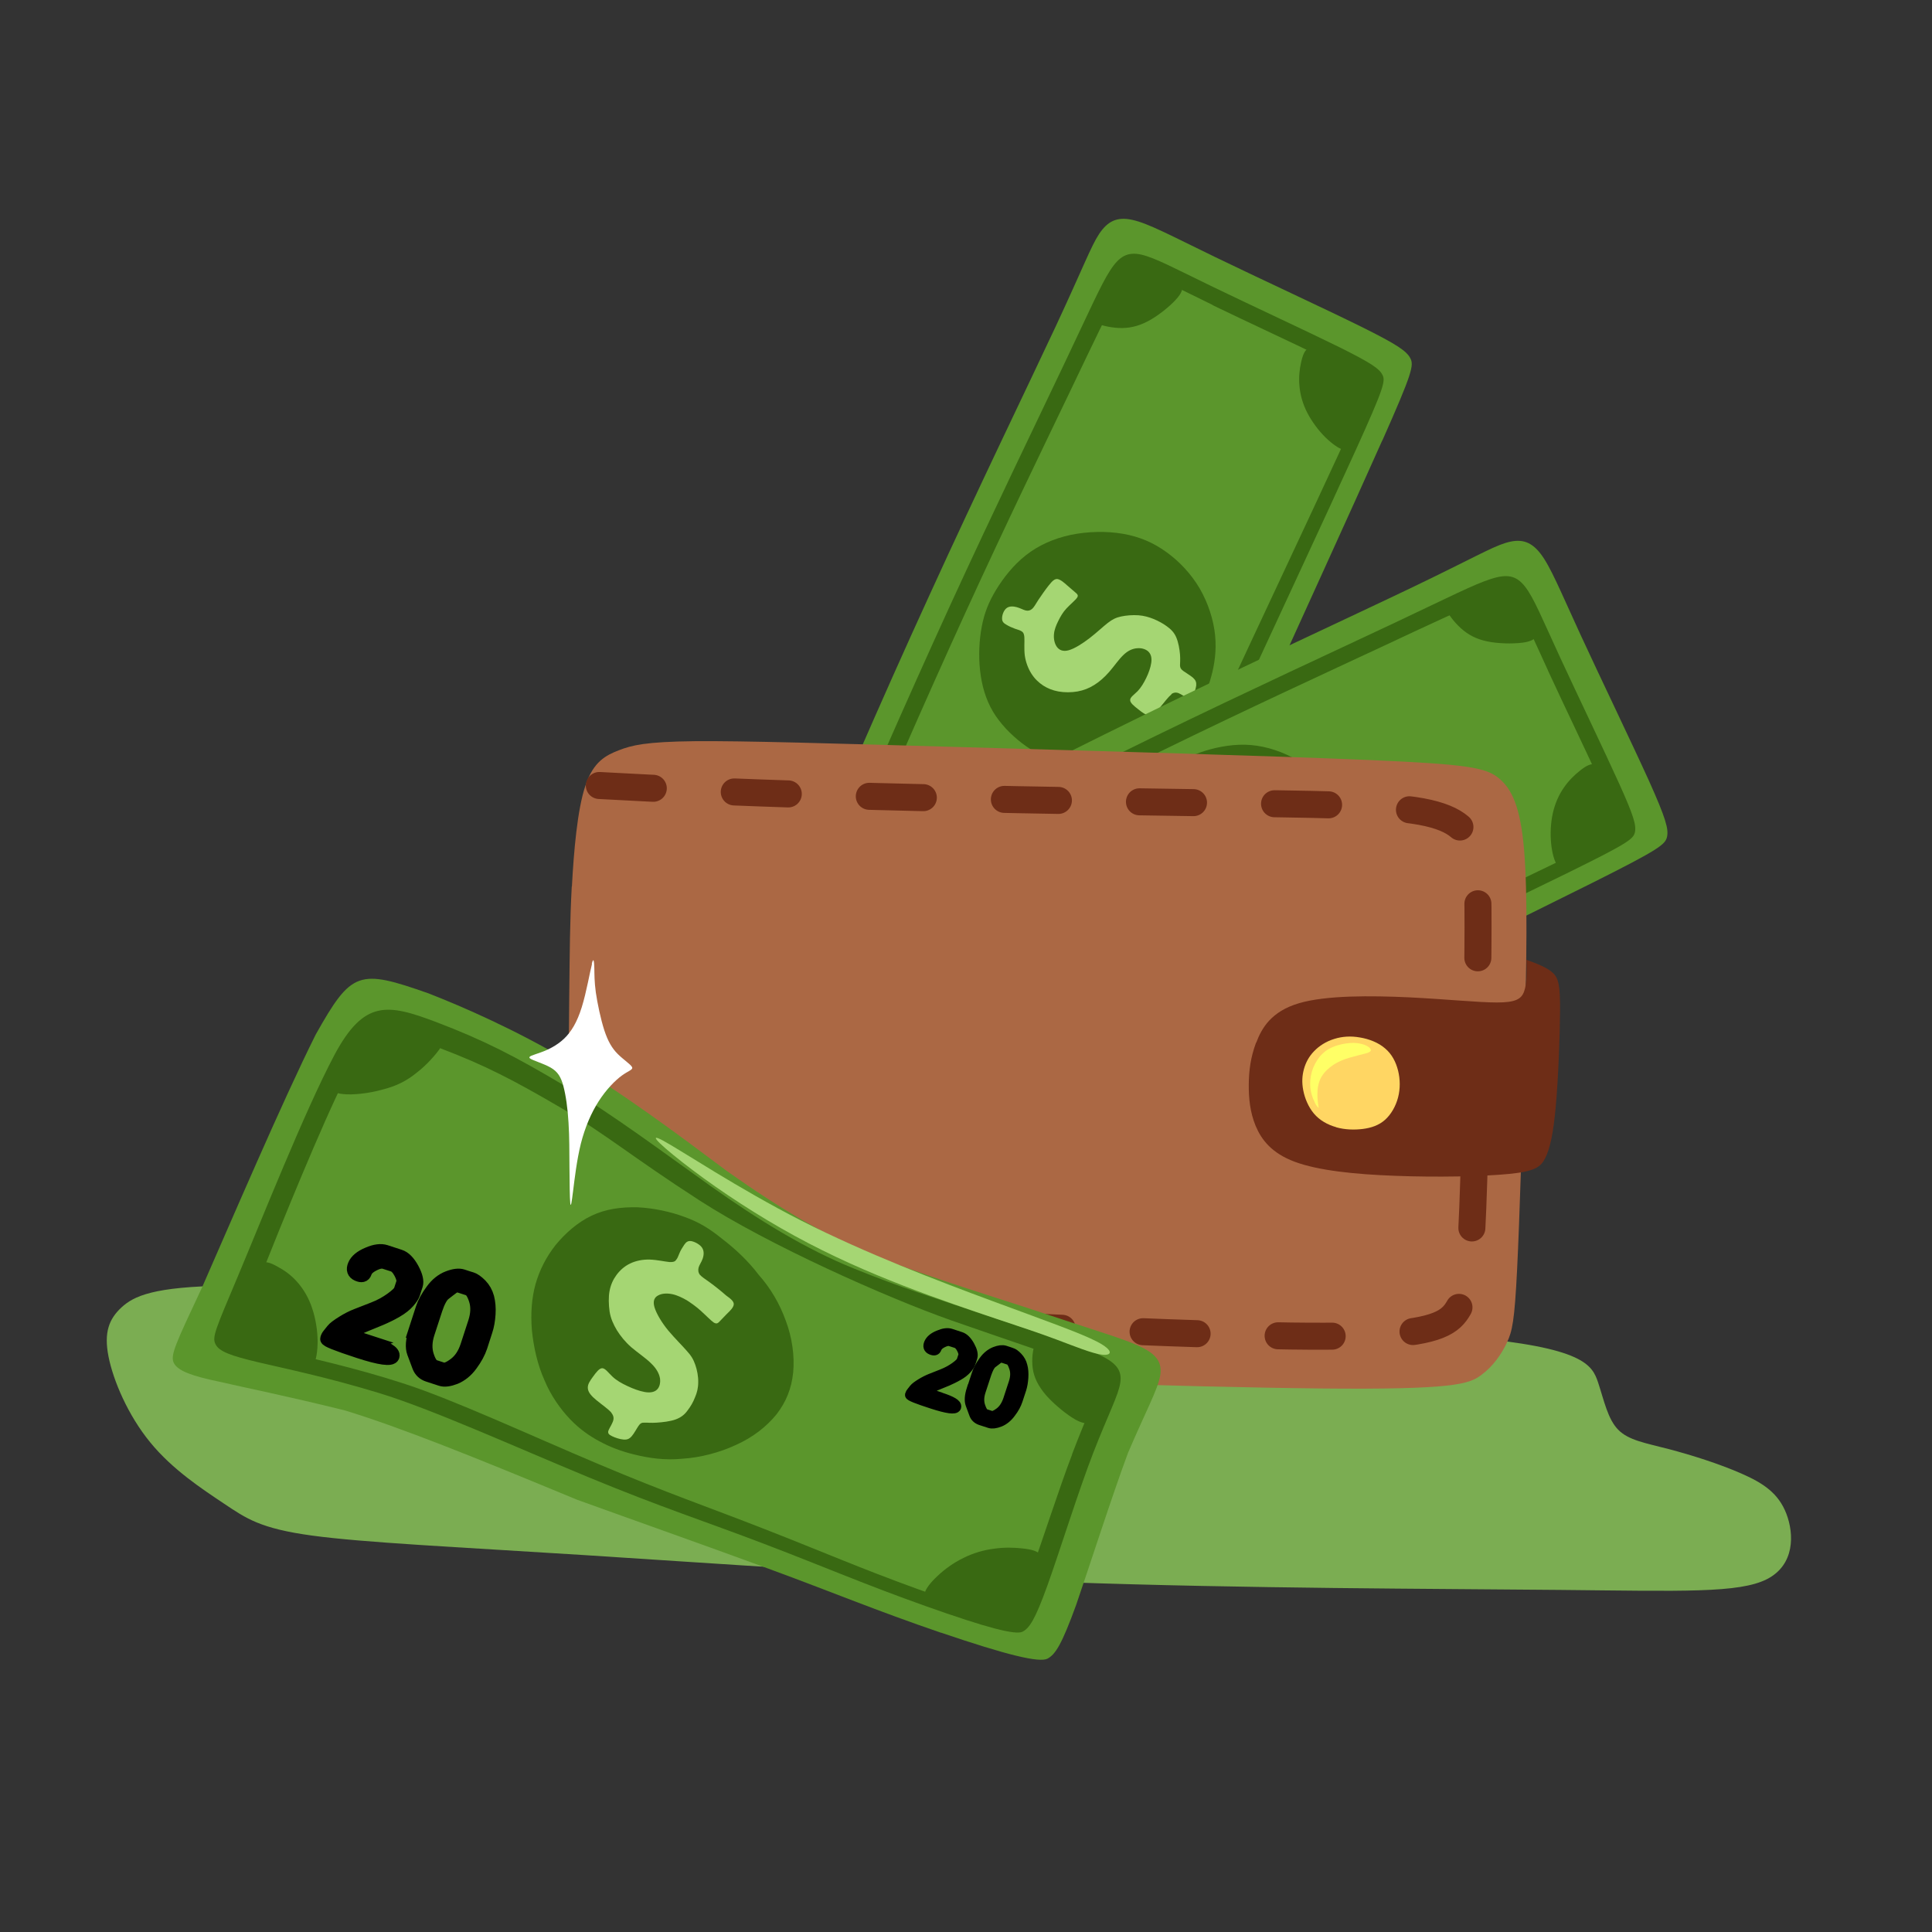 <?xml version="1.0" encoding="UTF-8"?>
<!DOCTYPE svg PUBLIC "-//W3C//DTD SVG 1.1//EN" "http://www.w3.org/Graphics/SVG/1.1/DTD/svg11.dtd">
<!-- Creator: CorelDRAW 2017 -->
<svg xmlns="http://www.w3.org/2000/svg" xml:space="preserve" width="143mm" height="143mm" version="1.1" style="shape-rendering:geometricPrecision; text-rendering:geometricPrecision; image-rendering:optimizeQuality; fill-rule:evenodd; clip-rule:evenodd"
viewBox="0 0 14300 14300"
 xmlns:xlink="http://www.w3.org/1999/xlink">
 <rect x="0" y="0" width="14300" height="14300" fill="#333333" stroke="none"/>
 <defs>
  <style type="text/css">
   <![CDATA[
    .str1 {stroke:black;stroke-width:100}
    .str2 {stroke:black;stroke-width:75}
    .str0 {stroke:#6E2D17;stroke-width:200;stroke-linecap:round;stroke-linejoin:round;stroke-dasharray:400 600}
    .fil5 {fill:none}
    .fil10 {fill:none;fill-rule:nonzero}
    .fil1 {fill:#396912}
    .fil0 {fill:#5B962C}
    .fil6 {fill:#6E2D17}
    .fil3 {fill:#7BAD52}
    .fil2 {fill:#A5D673}
    .fil4 {fill:#AB6844}
    .fil7 {fill:#FFD663}
    .fil8 {fill:#FFFF66}
    .fil11 {fill:white}
    .fil9 {fill:black;fill-rule:nonzero}
   ]]>
  </style>
 </defs>
 <g id="Слой_x0020_1">
  <g id="_1499427901408">
   <g>
    <path class="fil0" d="M10231 3260c-223,502 -657,1450 -993,2191 -336,741 -574,1275 -742,1657 -169,382 -268,613 -344,766 -76,153 -130,228 -194,247 -64,19 -138,-19 -505,-202 -367,-183 -1026,-511 -1357,-697 -331,-187 -332,-232 -146,-689 187,-457 562,-1326 930,-2129 367,-804 726,-1543 933,-1986 207,-444 261,-593 322,-686 62,-93 131,-131 249,-104 119,27 287,118 611,275 324,157 805,379 1078,514 273,135 339,183 366,235 27,52 15,108 -208,610z"/>
    <path class="fil1" d="M9938 3327c-30,-8 -80,-43 -130,-92 -49,-49 -98,-114 -132,-180 -34,-66 -53,-135 -58,-200 -6,-64 1,-125 13,-176 12,-52 27,-95 64,-106 36,-11 93,11 164,47 71,36 157,86 212,122 54,36 77,57 87,83 10,26 7,57 -18,127 -25,70 -72,179 -101,243 -29,64 -40,83 -50,102 -11,19 -21,38 -51,31z"/>
    <path class="fil1" d="M8125 2396c35,15 110,33 182,32 71,-1 139,-20 214,-64 74,-44 155,-112 196,-162 41,-50 41,-81 18,-107 -23,-26 -71,-48 -123,-70 -53,-23 -111,-46 -156,-56 -45,-10 -78,-8 -115,19 -37,27 -80,78 -116,136 -36,58 -67,123 -86,163 -20,40 -29,54 -36,68 -7,14 -12,26 24,42z"/>
    <path class="fil1" d="M8869 5237c-40,68 -88,131 -156,194 -69,63 -158,126 -261,169 -103,43 -221,66 -330,72 -109,6 -209,-6 -301,-35 -92,-29 -176,-75 -258,-137 -81,-63 -160,-143 -214,-234 -54,-92 -83,-195 -95,-305 -12,-110 -6,-226 13,-325 19,-99 51,-180 105,-269 54,-89 129,-185 222,-258 93,-73 205,-123 331,-150 126,-26 266,-29 387,-8 122,21 226,66 321,135 96,69 183,161 247,270 63,109 103,234 114,348 11,114 -5,216 -29,304 -24,88 -56,161 -96,229z"/>
    <path class="fil2" d="M8671 5140c-26,19 -57,64 -86,97 -29,33 -55,54 -81,55 -26,1 -51,-20 -79,-42 -28,-22 -60,-46 -60,-68 -1,-21 29,-40 55,-66 25,-26 46,-61 64,-98 18,-37 32,-77 37,-111 5,-34 0,-62 -19,-82 -18,-19 -50,-30 -84,-27 -34,2 -69,17 -103,50 -35,33 -69,84 -105,125 -36,41 -72,73 -111,97 -38,24 -79,40 -124,48 -46,8 -97,8 -141,0 -44,-8 -80,-23 -113,-44 -33,-22 -63,-50 -87,-88 -24,-38 -42,-85 -49,-135 -6,-50 -1,-102 -3,-133 -2,-31 -11,-40 -23,-47 -12,-7 -28,-11 -48,-18 -20,-7 -44,-18 -62,-29 -19,-11 -32,-22 -32,-45 -1,-24 11,-60 32,-77 21,-17 51,-15 77,-8 25,7 46,19 64,24 19,5 35,1 49,-11 14,-12 25,-33 46,-66 22,-33 54,-79 79,-110 25,-31 42,-48 64,-45 22,4 49,27 72,48 23,20 42,36 57,49 15,13 28,22 15,41 -13,19 -50,49 -78,79 -28,30 -45,61 -61,93 -16,32 -29,64 -32,98 -3,34 4,69 21,93 17,24 45,38 88,26 43,-12 102,-49 155,-90 52,-40 98,-84 134,-112 36,-28 62,-40 99,-48 37,-8 85,-12 128,-9 42,3 79,14 114,28 35,15 69,33 97,54 29,21 53,44 69,81 16,37 25,89 28,127 3,38 0,64 0,81 1,17 5,27 24,41 19,14 52,33 72,50 20,18 26,34 24,58 -3,24 -14,55 -25,75 -10,19 -19,27 -34,22 -15,-5 -35,-22 -56,-33 -21,-12 -44,-19 -70,0z"/>
    <path class="fil1" d="M8976 2259c252,122 625,294 837,399 212,105 263,142 284,182 21,40 11,84 -190,523 -202,439 -596,1274 -886,1899 -289,625 -474,1039 -626,1381 -152,342 -270,612 -350,775 -80,164 -122,222 -171,237 -50,15 -107,-15 -392,-157 -285,-142 -797,-397 -1053,-541 -257,-145 -258,-180 -92,-580 166,-400 499,-1165 805,-1834 306,-669 585,-1243 774,-1637 189,-394 288,-609 365,-731 76,-122 130,-151 222,-131 92,21 223,92 474,214zm-1067 5568c55,-16 102,-81 180,-238 78,-156 188,-403 346,-759 158,-355 365,-818 672,-1489 308,-670 718,-1547 928,-2010 210,-463 221,-512 197,-557 -23,-45 -81,-86 -318,-204 -237,-117 -654,-310 -935,-446 -281,-136 -427,-215 -530,-239 -103,-23 -163,10 -233,118 -70,109 -150,293 -346,705 -196,413 -507,1053 -838,1774 -330,721 -680,1521 -854,1941 -174,420 -172,459 114,621 287,162 859,446 1177,605 318,159 382,191 438,175z"/>
    <path class="fil1" d="M8167 7240c-25,-19 -83,-36 -153,-44 -70,-8 -150,-6 -223,8 -73,15 -139,43 -193,78 -54,36 -97,79 -130,120 -33,41 -58,81 -44,116 14,35 66,65 139,99 73,33 165,70 227,90 62,21 93,25 119,17 27,-8 49,-30 88,-93 39,-63 96,-168 128,-230 32,-62 40,-83 48,-103 8,-20 17,-40 -8,-59z"/>
    <path class="fil1" d="M6339 6376c33,20 91,70 133,128 41,58 65,125 74,211 8,86 1,192 -16,254 -16,62 -41,81 -76,77 -35,-3 -80,-29 -129,-58 -49,-29 -102,-63 -137,-93 -35,-31 -52,-58 -52,-105 0,-46 16,-110 42,-174 26,-63 60,-126 81,-165 21,-39 27,-55 34,-69 7,-14 15,-25 47,-5z"/>
   </g>
   <g>
    <path class="fil0" d="M11791 6532c-491,246 -1428,703 -2158,1062 -730,359 -1253,621 -1626,809 -373,188 -596,303 -752,373 -156,70 -245,94 -306,68 -61,-26 -94,-102 -262,-476 -167,-374 -469,-1046 -606,-1400 -137,-354 -110,-390 325,-625 434,-235 1276,-667 2070,-1055 794,-388 1540,-731 1982,-943 441,-212 578,-293 684,-326 107,-33 184,-19 259,77 75,96 146,273 297,601 151,327 381,804 507,1082 125,278 146,357 134,414 -12,57 -57,93 -548,339z"/>
    <path class="fil1" d="M11523 6398c-18,-25 -35,-84 -42,-154 -7,-70 -4,-150 12,-223 16,-73 45,-138 82,-191 36,-53 80,-95 122,-128 42,-33 82,-56 117,-42 35,15 64,68 96,141 32,73 67,166 86,229 19,62 24,93 15,119 -9,26 -30,48 -94,87 -64,38 -169,93 -232,124 -63,31 -83,39 -103,47 -20,8 -40,17 -59,-9z"/>
    <path class="fil1" d="M10713 4527c17,34 64,95 120,140 56,45 121,73 206,86 85,13 191,12 254,0 63,-13 83,-36 82,-72 -1,-35 -24,-82 -51,-133 -26,-51 -56,-106 -85,-143 -28,-37 -55,-55 -101,-58 -46,-3 -111,9 -176,31 -65,22 -130,53 -170,71 -40,18 -57,24 -71,30 -14,6 -26,13 -8,47z"/>
    <path class="fil1" d="M9484 7195c-74,27 -151,46 -244,51 -93,5 -202,-3 -309,-35 -107,-32 -213,-89 -301,-154 -88,-65 -158,-138 -210,-219 -53,-81 -89,-170 -112,-270 -23,-100 -33,-212 -17,-317 16,-105 59,-204 120,-296 61,-92 139,-179 216,-243 77,-64 154,-106 252,-141 98,-35 217,-61 335,-59 119,3 237,35 351,94 114,59 224,146 304,240 81,94 132,194 162,308 30,114 39,241 19,366 -20,124 -69,246 -132,341 -63,95 -141,164 -215,216 -74,53 -145,89 -220,117z"/>
    <path class="fil2" d="M9393 6994c-32,-2 -84,13 -127,20 -43,7 -77,7 -97,-9 -20,-16 -27,-48 -35,-83 -8,-35 -17,-74 -4,-91 13,-17 48,-12 84,-16 36,-4 74,-18 111,-35 37,-17 74,-39 99,-62 25,-23 39,-48 37,-75 -2,-27 -20,-55 -48,-74 -27,-19 -64,-30 -112,-27 -48,3 -107,21 -160,30 -54,9 -102,10 -147,4 -45,-6 -86,-19 -127,-42 -40,-23 -80,-56 -109,-89 -29,-34 -47,-69 -59,-106 -12,-38 -17,-79 -12,-123 5,-44 21,-93 48,-135 27,-43 64,-80 83,-105 18,-25 17,-38 12,-51 -5,-13 -14,-26 -25,-44 -11,-18 -23,-42 -30,-62 -7,-20 -11,-37 4,-55 15,-19 47,-39 74,-39 27,0 49,21 64,43 15,22 23,44 34,59 11,15 26,23 45,23 18,-1 40,-10 78,-22 38,-12 92,-26 131,-35 39,-8 63,-11 78,6 15,17 20,52 25,82 5,30 9,55 13,74 4,20 7,34 -15,41 -22,7 -70,6 -110,12 -40,6 -74,18 -106,33 -32,14 -63,31 -87,55 -24,24 -41,56 -43,86 -2,30 11,58 52,76 41,18 110,27 176,29 66,2 129,-3 175,-1 45,1 73,9 107,26 34,17 73,45 104,74 31,29 52,61 70,94 18,33 32,69 41,104 9,34 13,67 2,107 -11,39 -37,85 -59,116 -22,31 -41,49 -51,63 -11,14 -13,24 -7,47 6,23 20,59 24,85 4,26 -1,43 -18,60 -17,17 -46,34 -67,42 -20,8 -32,9 -40,-4 -8,-13 -13,-39 -22,-61 -9,-23 -22,-42 -54,-44z"/>
    <path class="fil1" d="M11457 4962c117,254 296,624 393,840 97,216 113,277 104,321 -9,44 -44,72 -479,283 -435,211 -1269,606 -1890,905 -620,299 -1026,502 -1360,670 -334,168 -597,301 -763,377 -166,76 -235,94 -283,74 -48,-20 -73,-79 -203,-370 -130,-290 -364,-812 -470,-1087 -106,-275 -85,-303 297,-507 382,-204 1125,-583 1786,-906 661,-323 1241,-589 1637,-774 396,-185 609,-287 746,-333 137,-46 197,-35 254,40 58,75 114,212 231,466zm-4359 3625c53,23 130,2 290,-69 160,-71 402,-192 749,-366 348,-174 801,-401 1465,-723 663,-322 1537,-740 1993,-964 456,-224 495,-255 506,-305 11,-50 -7,-118 -116,-359 -109,-241 -308,-655 -439,-938 -131,-284 -193,-438 -258,-521 -65,-83 -132,-96 -255,-56 -123,39 -302,131 -715,326 -413,195 -1060,492 -1773,839 -713,347 -1491,744 -1892,958 -401,214 -425,246 -306,553 119,307 380,890 525,1214 145,324 174,391 227,413z"/>
    <path class="fil1" d="M7671 8297c-7,-30 -41,-81 -90,-131 -49,-50 -112,-100 -178,-135 -66,-35 -134,-55 -199,-62 -64,-7 -125,-1 -177,10 -52,11 -96,26 -107,62 -11,36 10,93 45,165 35,72 84,159 118,214 35,55 55,78 81,89 26,10 57,8 127,-15 70,-24 181,-69 245,-97 64,-28 83,-38 103,-49 19,-10 39,-20 31,-50z"/>
    <path class="fil1" d="M6806 6469c13,36 26,112 21,183 -5,71 -29,138 -77,210 -48,72 -121,148 -173,186 -52,38 -83,36 -108,11 -25,-25 -44,-73 -63,-127 -19,-54 -39,-113 -47,-159 -8,-46 -3,-78 26,-114 29,-36 83,-75 143,-108 60,-33 127,-59 168,-76 41,-17 56,-25 70,-31 14,-6 27,-10 40,26z"/>
   </g>
  </g>
  <path class="fil3" d="M7313 9777c996,20 2672,44 3541,120 869,76 931,205 975,337 44,133 71,269 148,348 77,79 204,99 372,143 169,44 380,111 541,182 162,71 274,146 332,297 58,151 63,378 -143,484 -206,105 -622,89 -1535,80 -913,-9 -2324,-10 -3660,-57 -1337,-47 -2600,-140 -3563,-201 -963,-61 -1626,-92 -2010,-144 -384,-52 -489,-127 -652,-236 -163,-109 -383,-253 -547,-454 -165,-201 -274,-458 -309,-636 -35,-178 4,-277 95,-362 92,-85 236,-155 785,-162 549,-7 1501,49 2235,95 734,46 1249,80 1665,106 416,25 733,41 1729,61z"/>
  <g id="_1499427897792">
   <path class="fil4" d="M4233 6563c14,-261 40,-570 100,-748 59,-178 152,-225 248,-262 96,-37 196,-63 562,-67 367,-3 1000,16 1979,44 979,28 2302,65 3027,96 725,31 851,57 946,135 95,79 159,211 186,532 27,322 18,832 3,1433 -15,600 -36,1290 -55,1672 -19,382 -36,456 -75,539 -39,83 -101,175 -191,241 -89,67 -206,109 -1189,99 -983,-10 -2832,-71 -3869,-115 -1038,-45 -1265,-74 -1412,-139 -148,-65 -216,-167 -252,-375 -36,-208 -39,-521 -38,-939 1,-418 7,-940 10,-1307 4,-367 5,-580 19,-841z"/>
   <path class="fil5 str0" d="M4436 5814c471,25 942,50 1739,73 797,23 1919,44 2735,55 816,11 1325,13 1610,65 285,53 346,156 381,275 34,118 42,251 38,760 -4,508 -18,1392 -38,1899 -20,507 -46,637 -104,739 -58,102 -149,176 -597,201 -448,24 -1254,-1 -2283,-47 -1028,-46 -2279,-111 -3530,-176"/>
   <path class="fil6" d="M9298 7718c41,-110 113,-232 315,-292 202,-60 535,-57 817,-44 282,14 512,38 650,38 137,0 181,-25 201,-82 21,-57 19,-145 17,-234 76,28 152,56 196,97 43,41 54,96 53,281 -1,185 -13,501 -32,710 -19,209 -44,311 -77,378 -33,67 -75,100 -268,119 -193,19 -536,26 -842,14 -306,-11 -573,-40 -745,-104 -171,-64 -246,-163 -289,-265 -42,-102 -52,-206 -51,-308 1,-101 13,-199 54,-309z"/>
   <path class="fil7" d="M9890 8343c-64,-18 -123,-51 -165,-101 -42,-50 -68,-115 -79,-173 -11,-58 -8,-107 5,-155 13,-48 37,-94 75,-133 38,-40 90,-73 149,-91 59,-19 124,-23 191,-11 67,11 137,38 186,81 50,42 80,100 96,164 16,64 17,134 0,199 -17,65 -52,126 -97,166 -45,40 -101,59 -163,67 -63,8 -133,6 -197,-12z"/>
   <path class="fil8" d="M9723 8142c-8,-20 -20,-51 -24,-88 -4,-37 -1,-80 11,-122 12,-41 33,-80 59,-112 26,-31 58,-55 98,-71 40,-17 87,-26 125,-29 38,-3 67,2 90,8 23,6 40,15 51,24 11,9 17,19 12,27 -5,8 -19,14 -48,21 -29,8 -73,18 -113,30 -40,12 -76,27 -111,49 -34,22 -67,52 -88,85 -21,33 -30,69 -33,107 -3,38 1,77 4,100 3,23 6,31 3,29 -3,-2 -13,-13 -19,-23 -6,-10 -9,-18 -17,-37z"/>
  </g>
  <g id="_1499427885568">
   <g>
    <path class="fil0" d="M6965 12085c-491,-168 -789,-295 -1282,-476 -482,-177 -990,-356 -1413,-509 -767,-318 -1298,-532 -1715,-660 -447,-111 -734,-167 -931,-213 -202,-42 -304,-79 -336,-136 -31,-57 10,-140 207,-561 204,-464 598,-1386 842,-1873 266,-473 318,-486 836,-304 260,102 636,266 1035,501 394,232 795,531 1174,815 381,270 774,510 1177,660 411,152 773,263 1040,350 538,180 720,230 836,286 118,54 171,115 152,219 -19,104 -104,257 -238,570 -122,329 -283,833 -384,1126 -107,294 -153,365 -212,397 -61,31 -298,-26 -789,-193z"/>
    <path class="fil1" d="M6844 11794c5,-30 41,-79 93,-127 52,-50 120,-100 195,-136 72,-36 151,-59 226,-68 75,-11 146,-9 210,-2 64,7 118,19 139,54 19,36 5,95 -23,171 -29,75 -71,169 -105,226 -33,57 -55,82 -83,94 -31,11 -70,10 -159,-13 -89,-22 -233,-69 -315,-97 -84,-29 -108,-40 -132,-50 -25,-12 -51,-21 -46,-51z"/>
    <path class="fil1" d="M7659 9951c-13,34 -25,107 -15,177 9,68 41,133 102,203 60,67 151,141 215,177 64,35 100,32 128,8 27,-25 45,-72 65,-123 17,-51 37,-107 43,-150 7,-43 0,-74 -36,-107 -37,-33 -102,-71 -174,-103 -71,-31 -150,-58 -200,-75 -48,-17 -66,-25 -83,-30 -16,-7 -32,-11 -45,23z"/>
    <path class="fil1" d="M4440 10670c-78,-42 -150,-92 -221,-166 -70,-74 -141,-172 -189,-288 -52,-115 -81,-249 -93,-370 -10,-123 -2,-237 27,-342 30,-104 78,-199 147,-287 72,-88 164,-170 268,-219 105,-50 220,-65 341,-62 120,6 244,33 346,71 104,37 185,86 276,160 92,70 194,163 273,268 89,100 156,215 201,340 47,124 66,261 55,382 -12,120 -53,221 -124,312 -74,91 -175,170 -300,226 -122,57 -266,94 -397,102 -130,13 -248,-5 -350,-30 -100,-24 -184,-56 -261,-98z"/>
    <path class="fil2" d="M4526 10457c-23,-28 -74,-62 -111,-93 -38,-31 -62,-59 -64,-88 -3,-29 16,-56 38,-86 22,-30 46,-63 68,-63 23,0 45,33 75,61 30,29 69,51 112,71 42,20 88,37 127,44 38,7 71,2 90,-16 20,-17 29,-50 24,-85 -6,-35 -26,-73 -66,-111 -39,-39 -98,-78 -145,-118 -47,-41 -81,-84 -108,-127 -26,-44 -46,-87 -54,-139 -7,-50 -9,-107 0,-153 9,-46 26,-83 51,-117 25,-34 58,-64 99,-84 42,-21 95,-32 149,-30 54,2 110,15 143,18 34,2 45,-6 52,-18 9,-10 14,-26 23,-47 8,-20 22,-43 35,-62 13,-19 26,-31 51,-28 25,4 63,23 80,47 18,25 15,57 6,83 -9,26 -24,45 -30,65 -5,20 -3,38 9,54 14,16 36,30 74,57 36,26 87,67 121,97 38,27 58,45 56,67 -3,23 -28,47 -50,68 -21,22 -37,39 -52,54 -14,14 -22,25 -46,11 -23,-16 -61,-56 -97,-88 -34,-31 -68,-54 -101,-76 -35,-20 -71,-38 -109,-46 -38,-8 -77,-6 -104,9 -28,14 -41,41 -28,87 14,47 54,115 103,174 49,58 101,109 135,148 36,39 51,67 64,104 14,39 23,87 22,130 0,42 -9,78 -24,112 -13,34 -32,67 -53,94 -21,30 -46,52 -87,68 -42,16 -100,22 -144,25 -44,3 -72,-1 -91,0 -19,-1 -30,5 -43,24 -14,20 -31,54 -50,76 -18,21 -35,27 -61,25 -27,-2 -63,-14 -85,-25 -23,-11 -31,-20 -28,-37 4,-15 20,-38 30,-61 11,-23 16,-47 -7,-75z"/>
    <path class="fil1" d="M7936 10764c-99,258 -225,655 -308,879 -83,225 -119,279 -164,303 -45,23 -242,-29 -671,-184 -428,-155 -698,-274 -1133,-444 -427,-167 -718,-265 -1232,-482 -514,-217 -1071,-476 -1438,-595 -367,-119 -689,-188 -890,-237 -201,-49 -280,-79 -304,-127 -24,-48 4,-103 146,-462 143,-359 435,-1081 620,-1450 200,-361 354,-336 692,-208 338,128 551,240 895,441 344,202 519,358 1030,688 511,330 1383,718 1862,887 480,168 738,249 889,315 151,66 191,115 180,203 -12,88 -77,215 -175,473zm-6340 -813c27,53 114,84 311,131 198,47 505,109 896,228 391,119 1002,396 1548,622 546,226 856,324 1307,496 458,175 741,299 1194,460 453,161 666,216 717,189 51,-27 92,-88 183,-340 91,-253 229,-698 340,-984 111,-286 186,-424 200,-519 14,-95 -32,-150 -168,-212 -136,-62 -484,-172 -860,-298 -375,-127 -578,-187 -944,-335 -357,-144 -708,-360 -1060,-610 -352,-250 -724,-530 -1085,-745 -365,-217 -591,-334 -949,-470 -358,-135 -532,-166 -752,247 -219,413 -544,1233 -711,1630 -167,397 -195,455 -168,508z"/>
    <path class="fil1" d="M2323 10096c17,-29 28,-95 28,-171 -1,-76 -14,-163 -40,-240 -25,-77 -64,-143 -110,-195 -46,-53 -98,-89 -149,-116 -49,-28 -96,-45 -136,-20 -40,26 -72,94 -105,182 -34,89 -68,198 -86,267 -17,68 -20,100 -6,126 13,26 42,45 123,71 81,27 214,64 291,85 76,20 100,25 124,29 24,5 49,10 66,-19z"/>
    <path class="fil1" d="M3257 7760c-29,42 -97,122 -172,179 -74,61 -154,101 -255,126 -99,28 -220,41 -290,33 -69,-5 -89,-33 -82,-80 7,-47 42,-110 80,-181 40,-71 85,-148 126,-199 42,-51 78,-78 131,-87 55,-8 129,5 202,29 71,25 141,62 184,83 44,22 61,30 77,37 16,8 27,16 -3,59z"/>
   </g>
   <path class="fil9" d="M2743 9938c118,38 173,72 164,100 -9,28 -94,17 -253,-35 -159,-52 -238,-83 -234,-94 3,-11 8,-21 15,-29 7,-9 16,-20 28,-35 11,-14 36,-33 73,-56 37,-23 72,-41 104,-53 32,-13 73,-29 123,-48 50,-19 95,-44 134,-72 40,-29 63,-51 68,-68 5,-17 11,-34 17,-52 6,-18 0,-43 -17,-75 -17,-32 -36,-52 -56,-58 -20,-7 -41,-13 -62,-20 -21,-7 -49,-2 -83,16 -34,17 -55,37 -62,60 -8,23 -26,27 -55,14 -29,-13 -37,-36 -23,-69 14,-33 47,-61 100,-83 52,-23 96,-28 130,-17 34,11 69,22 104,34 35,11 66,43 94,94 28,52 37,92 28,120 -9,28 -16,50 -21,64 -5,15 -17,34 -38,58 -21,24 -50,47 -88,69 -38,22 -77,41 -117,58 -41,17 -78,32 -112,46 -34,14 -61,26 -82,37 -20,11 -34,20 -42,26 -8,7 48,29 166,67z"/>
   <path id="1" class="fil9" d="M3072 9852c22,-68 40,-123 54,-166 14,-43 38,-87 73,-134 34,-47 74,-78 118,-95 44,-17 79,-21 105,-13 26,9 49,16 69,22 19,6 41,22 66,47 24,25 41,55 51,91 9,36 13,76 10,122 -3,46 -10,87 -22,123 -12,36 -24,75 -38,118 -14,42 -38,87 -72,133 -34,47 -74,78 -117,96 -44,17 -79,22 -106,13 -27,-9 -57,-19 -92,-30 -35,-11 -58,-33 -70,-64 -12,-31 -25,-66 -39,-104 -14,-38 -10,-91 12,-159zm153 -161c-19,59 -39,119 -58,178 -19,59 -21,113 -6,162 15,48 33,76 53,83 20,7 41,13 61,20 21,7 51,-5 92,-36 41,-31 70,-75 90,-135 19,-59 39,-119 58,-178 19,-60 21,-113 6,-162 -15,-48 -33,-76 -54,-83 -21,-7 -41,-13 -62,-20 -21,-7 -40,-3 -57,10 -18,13 -38,29 -60,46 -22,17 -43,55 -63,115z"/>
   <path id="2" class="fil10 str1" d="M2743 9938c118,38 173,72 164,100 -9,28 -94,17 -253,-35 -159,-52 -238,-83 -234,-94 3,-11 8,-21 15,-29 7,-9 16,-20 28,-35 11,-14 36,-33 73,-56 37,-23 72,-41 104,-53 32,-13 73,-29 123,-48 50,-19 95,-44 134,-72 40,-29 63,-51 68,-68 5,-17 11,-34 17,-52 6,-18 0,-43 -17,-75 -17,-32 -36,-52 -56,-58 -20,-7 -41,-13 -62,-20 -21,-7 -49,-2 -83,16 -34,17 -55,37 -62,60 -8,23 -26,27 -55,14 -29,-13 -37,-36 -23,-69 14,-33 47,-61 100,-83 52,-23 96,-28 130,-17 34,11 69,22 104,34 35,11 66,43 94,94 28,52 37,92 28,120 -9,28 -16,50 -21,64 -5,15 -17,34 -38,58 -21,24 -50,47 -88,69 -38,22 -77,41 -117,58 -41,17 -78,32 -112,46 -34,14 -61,26 -82,37 -20,11 -34,20 -42,26 -8,7 48,29 166,67z"/>
   <path id="3" class="fil10 str1" d="M3072 9852c22,-68 40,-123 54,-166 14,-43 38,-87 73,-134 34,-47 74,-78 118,-95 44,-17 79,-21 105,-13 26,9 49,16 69,22 19,6 41,22 66,47 24,25 41,55 51,91 9,36 13,76 10,122 -3,46 -10,87 -22,123 -12,36 -24,75 -38,118 -14,42 -38,87 -72,133 -34,47 -74,78 -117,96 -44,17 -79,22 -106,13 -27,-9 -57,-19 -92,-30 -35,-11 -58,-33 -70,-64 -12,-31 -25,-66 -39,-104 -14,-38 -10,-91 12,-159zm153 -161c-19,59 -39,119 -58,178 -19,59 -21,113 -6,162 15,48 33,76 53,83 20,7 41,13 61,20 21,7 51,-5 92,-36 41,-31 70,-75 90,-135 19,-59 39,-119 58,-178 19,-60 21,-113 6,-162 -15,-48 -33,-76 -54,-83 -21,-7 -41,-13 -62,-20 -21,-7 -40,-3 -57,10 -18,13 -38,29 -60,46 -22,17 -43,55 -63,115z"/>
   <path class="fil9" d="M6962 10344c83,27 121,50 115,70 -7,20 -66,12 -177,-24 -112,-36 -166,-58 -164,-66 2,-8 6,-14 11,-20 5,-6 11,-14 19,-24 8,-10 25,-23 51,-39 26,-16 50,-28 73,-37 22,-9 51,-20 86,-34 35,-14 66,-31 94,-51 28,-20 44,-36 48,-48 4,-12 8,-24 12,-36 4,-12 0,-30 -12,-53 -12,-23 -25,-36 -40,-41 -14,-5 -29,-9 -44,-14 -15,-5 -34,-1 -58,11 -24,12 -38,26 -44,42 -5,16 -18,19 -39,10 -21,-9 -26,-25 -16,-48 10,-23 33,-43 70,-58 37,-16 67,-20 91,-12 24,8 48,16 73,24 24,8 46,30 66,66 20,36 26,64 20,84 -6,20 -11,35 -15,45 -3,10 -12,24 -27,41 -15,17 -35,33 -61,48 -26,15 -54,29 -82,41 -29,12 -55,22 -78,32 -24,10 -43,18 -57,26 -14,8 -24,14 -29,18 -5,5 33,20 116,47z"/>
   <path id="1" class="fil9" d="M7193 10283c15,-48 28,-86 38,-116 10,-30 27,-61 51,-94 24,-33 52,-55 82,-67 31,-12 55,-15 74,-9 18,6 35,11 48,16 14,4 29,15 46,33 17,18 29,39 35,64 7,25 9,53 7,86 -2,32 -7,61 -15,86 -8,25 -17,53 -27,82 -10,30 -26,61 -51,93 -24,33 -52,55 -82,67 -31,12 -56,15 -74,9 -19,-6 -40,-13 -65,-21 -24,-8 -41,-23 -49,-45 -8,-22 -17,-46 -27,-73 -10,-27 -7,-64 8,-111zm107 -113c-14,42 -27,83 -41,125 -14,42 -15,79 -4,113 11,34 23,53 37,58 14,5 29,9 43,14 14,5 36,-4 64,-25 28,-21 49,-53 63,-94 14,-42 27,-83 41,-125 14,-42 15,-80 4,-113 -11,-34 -23,-53 -38,-58 -15,-5 -29,-9 -43,-14 -14,-5 -28,-2 -40,7 -12,9 -27,20 -42,32 -16,12 -30,39 -44,80z"/>
   <path id="2" class="fil10 str2" d="M6962 10344c83,27 121,50 115,70 -7,20 -66,12 -177,-24 -112,-36 -166,-58 -164,-66 2,-8 6,-14 11,-20 5,-6 11,-14 19,-24 8,-10 25,-23 51,-39 26,-16 50,-28 73,-37 22,-9 51,-20 86,-34 35,-14 66,-31 94,-51 28,-20 44,-36 48,-48 4,-12 8,-24 12,-36 4,-12 0,-30 -12,-53 -12,-23 -25,-36 -40,-41 -14,-5 -29,-9 -44,-14 -15,-5 -34,-1 -58,11 -24,12 -38,26 -44,42 -5,16 -18,19 -39,10 -21,-9 -26,-25 -16,-48 10,-23 33,-43 70,-58 37,-16 67,-20 91,-12 24,8 48,16 73,24 24,8 46,30 66,66 20,36 26,64 20,84 -6,20 -11,35 -15,45 -3,10 -12,24 -27,41 -15,17 -35,33 -61,48 -26,15 -54,29 -82,41 -29,12 -55,22 -78,32 -24,10 -43,18 -57,26 -14,8 -24,14 -29,18 -5,5 33,20 116,47z"/>
   <path id="3" class="fil10 str2" d="M7193 10283c15,-48 28,-86 38,-116 10,-30 27,-61 51,-94 24,-33 52,-55 82,-67 31,-12 55,-15 74,-9 18,6 35,11 48,16 14,4 29,15 46,33 17,18 29,39 35,64 7,25 9,53 7,86 -2,32 -7,61 -15,86 -8,25 -17,53 -27,82 -10,30 -26,61 -51,93 -24,33 -52,55 -82,67 -31,12 -56,15 -74,9 -19,-6 -40,-13 -65,-21 -24,-8 -41,-23 -49,-45 -8,-22 -17,-46 -27,-73 -10,-27 -7,-64 8,-111zm107 -113c-14,42 -27,83 -41,125 -14,42 -15,79 -4,113 11,34 23,53 37,58 14,5 29,9 43,14 14,5 36,-4 64,-25 28,-21 49,-53 63,-94 14,-42 27,-83 41,-125 14,-42 15,-80 4,-113 -11,-34 -23,-53 -38,-58 -15,-5 -29,-9 -43,-14 -14,-5 -28,-2 -40,7 -12,9 -27,20 -42,32 -16,12 -30,39 -44,80z"/>
   <path class="fil2" d="M7374 9761c-187,-63 -430,-145 -688,-245 -258,-100 -531,-219 -805,-369 -273,-149 -546,-329 -755,-487 -209,-157 -355,-291 -219,-218 136,73 553,353 1028,595 475,241 1008,444 1405,591 397,147 659,239 783,304 123,65 108,103 35,95 -73,-8 -204,-62 -335,-111 -131,-49 -262,-93 -449,-155z"/>
  </g>
  <path class="fil11" d="M4382 7134c-15,55 -41,209 -76,321 -35,112 -78,183 -132,234 -54,51 -119,82 -173,101 -54,20 -97,28 -78,44 19,15 101,38 153,68 52,30 76,69 94,137 18,68 32,165 38,271 7,106 6,221 7,334 1,113 2,225 6,261 4,36 10,-3 21,-91 11,-88 27,-226 57,-348 31,-122 77,-229 133,-316 56,-87 122,-154 172,-190 50,-36 84,-42 74,-62 -10,-20 -64,-55 -106,-97 -42,-42 -72,-93 -99,-175 -27,-83 -51,-199 -63,-281 -11,-82 -10,-132 -11,-178 -1,-46 -5,-89 -19,-33z"/>
 </g>
</svg>
